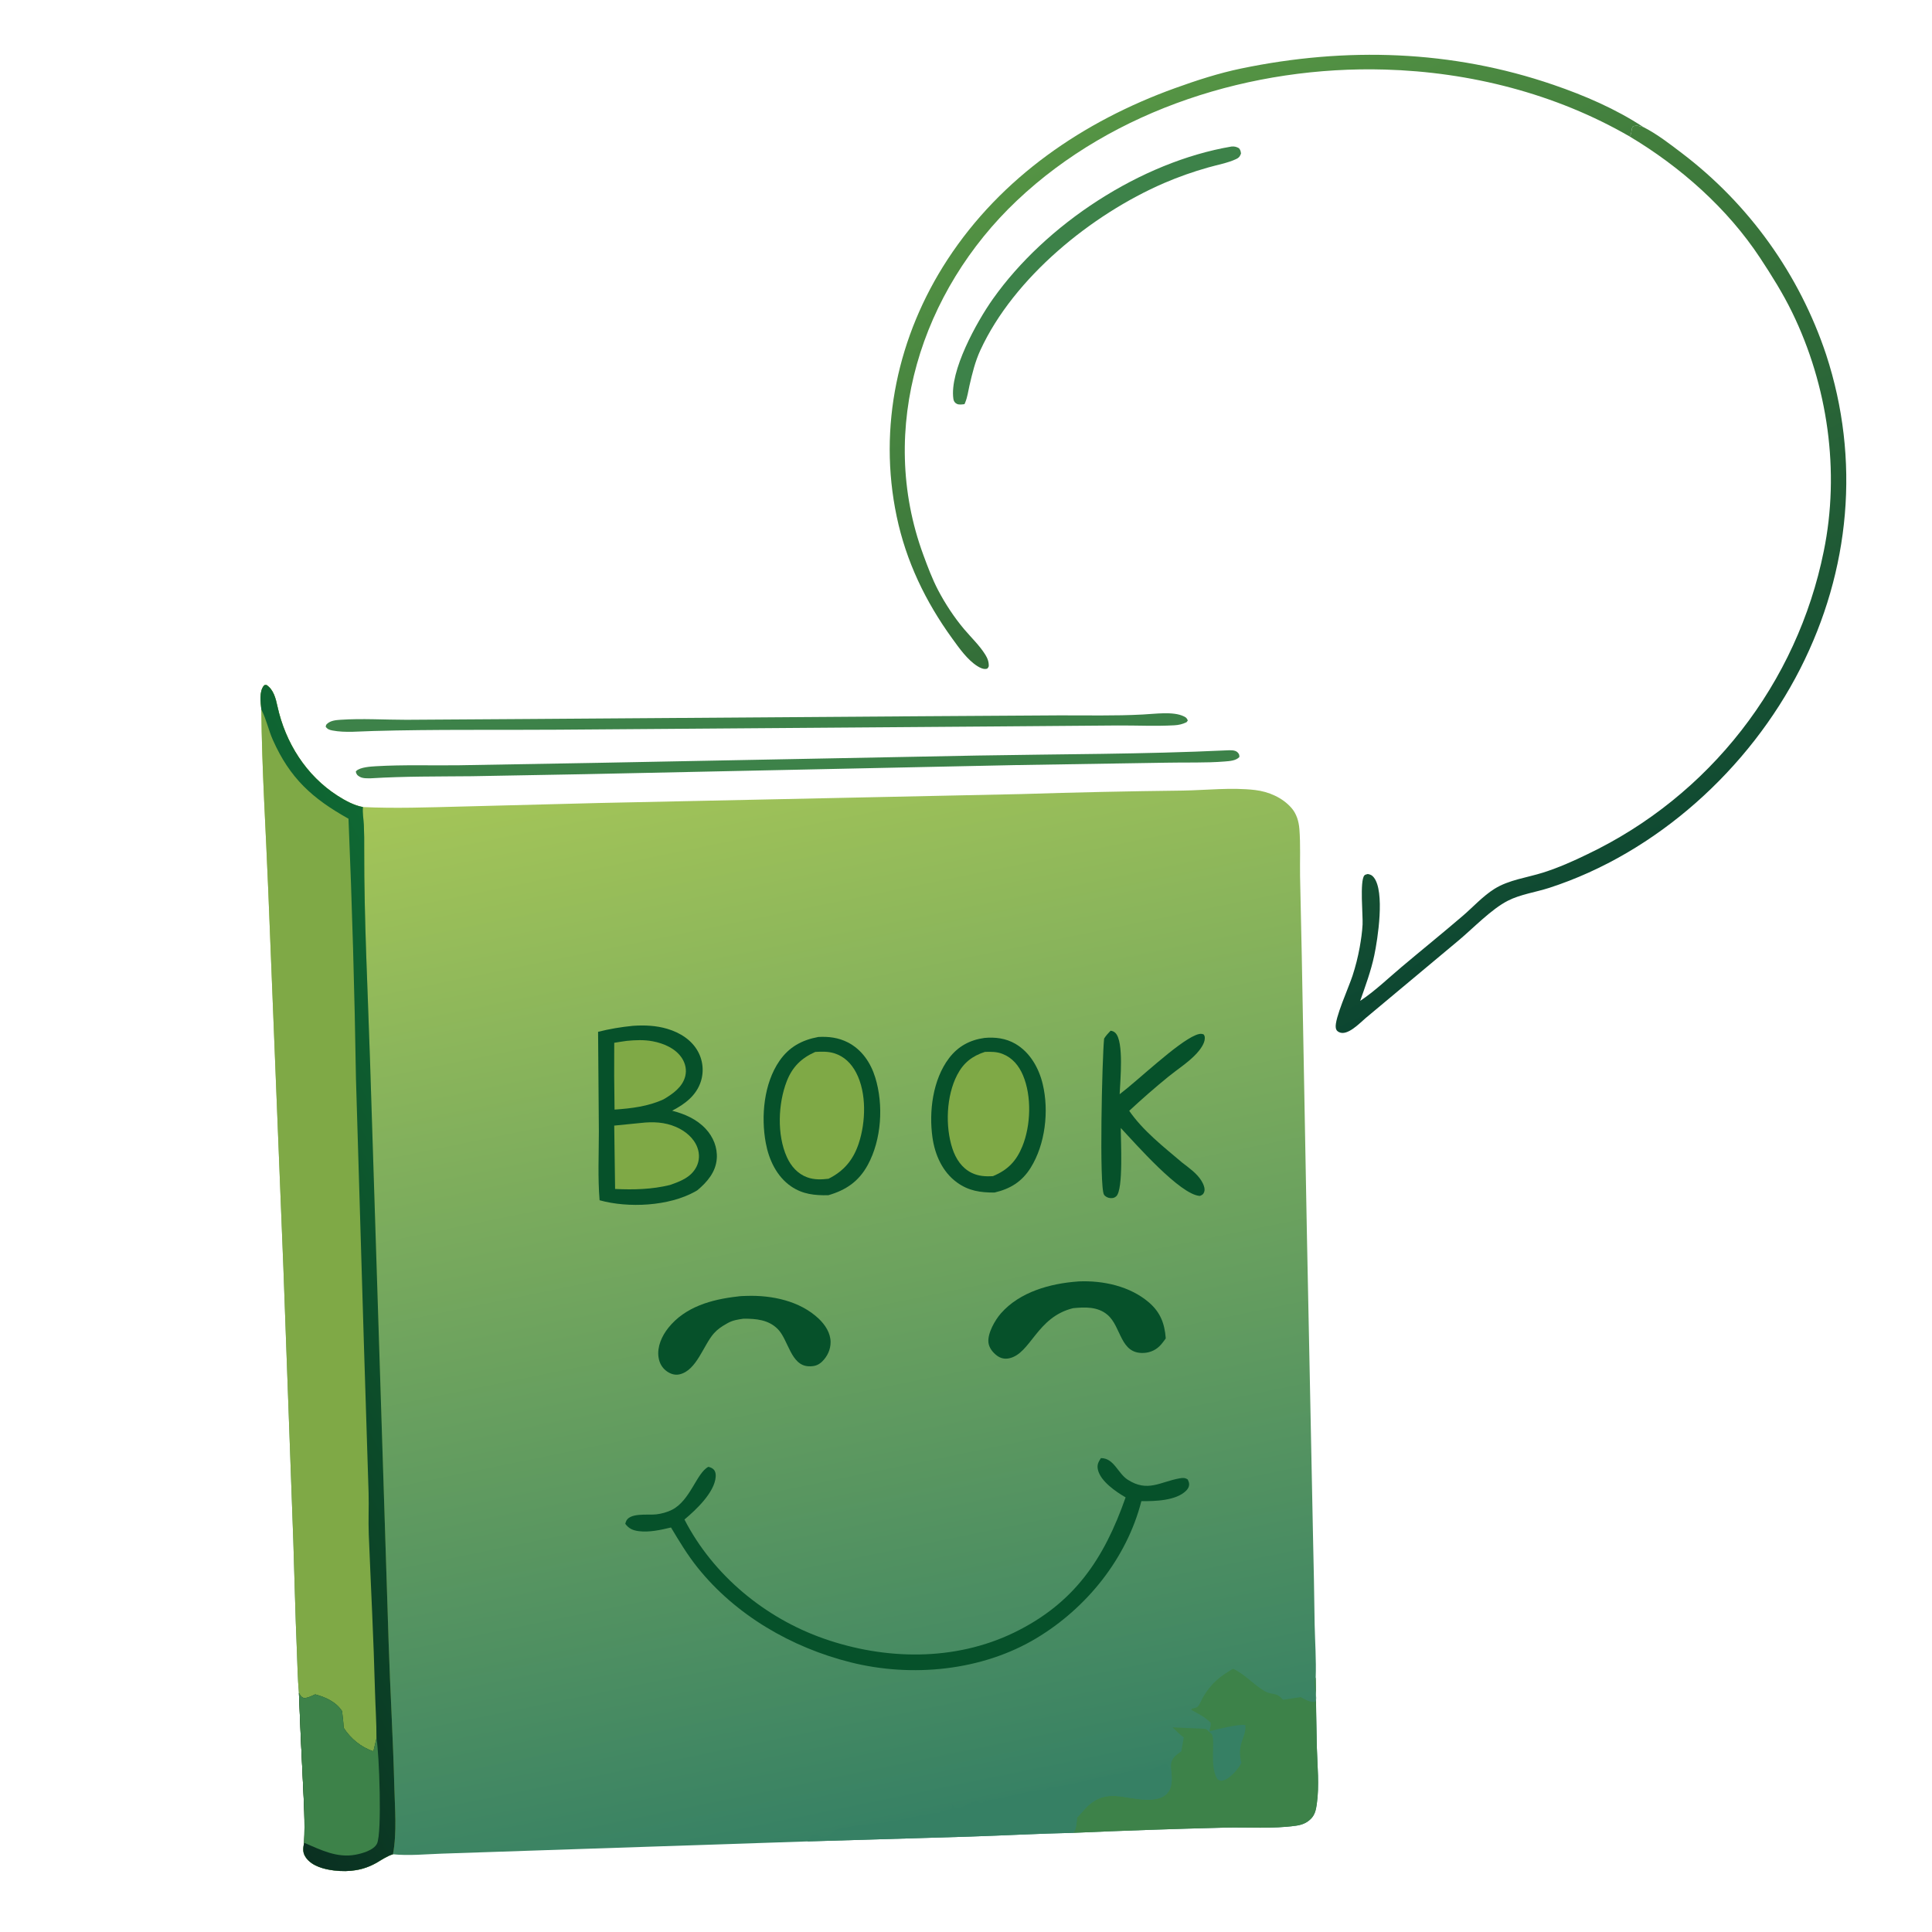 <?xml version="1.0" encoding="utf-8" ?>
<svg xmlns="http://www.w3.org/2000/svg" xmlns:xlink="http://www.w3.org/1999/xlink" width="1024" height="1024">
	<g>
		<defs>
			<linearGradient id="gradient_0" gradientUnits="userSpaceOnUse" x1="499.688" y1="960.769" x2="382.772" y2="389.651">
				<stop offset="0" stop-color="#378164"/>
				<stop offset="1" stop-color="#A4C558"/>
			</linearGradient>
		</defs>
		<path fill="url(#gradient_0)" d="M138.524 376.107C138.129 372.429 137.288 366.627 139.791 363.492C140.221 362.953 140.555 363.081 141.186 363.007C145.042 365.468 146.15 370.28 147.069 374.464C151.267 393.576 162.185 411.014 178.862 421.722C182.858 424.288 187.657 426.932 192.367 427.756C209.495 428.564 226.8 427.921 243.933 427.499L317.234 425.608L541.341 420.869Q584.117 419.515 626.911 419.025C639.489 418.811 652.752 417.263 665.235 418.731C672.385 419.572 679.678 422.719 684.477 428.196C687.215 431.321 688.386 435.347 688.706 439.425C689.35 447.632 688.934 456.018 689.058 464.247L689.952 505.861L692.708 655.25L695.906 813.386Q696.475 837.158 696.789 860.935C697.002 870.288 697.665 879.772 697.357 889.112Q697.546 907.463 697.939 925.811C698.218 935.763 699.347 946.423 697.91 956.292C697.475 959.28 696.932 961.919 694.717 964.099C692.447 966.334 689.899 967.241 686.819 967.675C674.508 969.408 661.444 968.395 649 968.684Q608.906 969.671 568.839 971.44C550.643 971.838 532.463 972.831 514.273 973.426L427.995 975.987L279.658 980.939L233.998 982.476C225.557 982.757 216.67 983.683 208.276 982.805C205.265 983.696 202.573 985.552 199.881 987.131C192.778 991.298 185.231 992.354 177.086 991.394C171.902 990.783 165.479 989.127 162.261 984.721C160.237 981.95 160.617 979.795 161.178 976.601C161.745 965.896 161.036 955.008 160.544 944.307Q159.352 920.791 158.436 897.263C157.749 889.651 157.658 881.915 157.329 874.274C156.508 855.182 156.102 836.096 155.475 817.001L150.195 671.715L142.172 471.616C140.915 439.826 138.798 407.915 138.524 376.107Z"/>
		<path fill="#7FA946" d="M138.524 376.107C138.129 372.429 137.288 366.627 139.791 363.492C140.221 362.953 140.555 363.081 141.186 363.007C145.042 365.468 146.15 370.28 147.069 374.464C151.267 393.576 162.185 411.014 178.862 421.722C182.858 424.288 187.657 426.932 192.367 427.756C192.047 430.788 192.698 434.119 192.844 437.173Q193.121 443.799 193.045 450.43C192.966 487.744 194.951 525.27 196.14 562.578L205.97 870.308C206.776 895.811 208.341 921.298 208.988 946.8C209.283 958.392 210.439 971.407 208.276 982.805C205.265 983.696 202.573 985.552 199.881 987.131C192.778 991.298 185.231 992.354 177.086 991.394C171.902 990.783 165.479 989.127 162.261 984.721C160.237 981.95 160.617 979.795 161.178 976.601C161.745 965.896 161.036 955.008 160.544 944.307Q159.352 920.791 158.436 897.263C157.749 889.651 157.658 881.915 157.329 874.274C156.508 855.182 156.102 836.096 155.475 817.001L150.195 671.715L142.172 471.616C140.915 439.826 138.798 407.915 138.524 376.107Z"/>
		<defs>
			<linearGradient id="gradient_1" gradientUnits="userSpaceOnUse" x1="35.864" y1="746.892" x2="288.675" y2="611.833">
				<stop offset="0" stop-color="#0A3021"/>
				<stop offset="1" stop-color="#0F6833"/>
			</linearGradient>
		</defs>
		<path fill="url(#gradient_1)" d="M138.524 376.107C138.129 372.429 137.288 366.627 139.791 363.492C140.221 362.953 140.555 363.081 141.186 363.007C145.042 365.468 146.15 370.28 147.069 374.464C151.267 393.576 162.185 411.014 178.862 421.722C182.858 424.288 187.657 426.932 192.367 427.756C192.047 430.788 192.698 434.119 192.844 437.173Q193.121 443.799 193.045 450.43C192.966 487.744 194.951 525.27 196.14 562.578L205.97 870.308C206.776 895.811 208.341 921.298 208.988 946.8C209.283 958.392 210.439 971.407 208.276 982.805C205.265 983.696 202.573 985.552 199.881 987.131C192.778 991.298 185.231 992.354 177.086 991.394C171.902 990.783 165.479 989.127 162.261 984.721C160.237 981.95 160.617 979.795 161.178 976.601C161.745 965.896 161.036 955.008 160.544 944.307Q159.352 920.791 158.436 897.263C159.309 898.74 159.411 899.28 161.008 900.009C163.185 899.994 165.093 898.913 167.05 898.046C172.536 899.53 178.094 901.984 181.295 906.917C181.635 909.85 182.031 912.786 182.141 915.738C185.775 921.434 191.435 926.143 197.902 928.208L199.54 921.373C199.577 913.039 198.974 904.672 198.754 896.338C198.024 868.589 196.567 840.916 195.454 813.191C195.162 805.91 195.564 798.569 195.36 791.27L192.849 711.565L188.669 571.789Q187.591 502.839 184.707 433.94C165.591 423.266 153.651 412.532 144.584 392.083C142.341 387.024 141.194 381.381 138.717 376.478C138.655 376.353 138.588 376.231 138.524 376.107Z"/>
		<path fill="#3D8249" d="M158.436 897.263C159.309 898.74 159.411 899.28 161.008 900.009C163.185 899.994 165.093 898.913 167.05 898.046C172.536 899.53 178.094 901.984 181.295 906.917C181.635 909.85 182.031 912.786 182.141 915.738C185.775 921.434 191.435 926.143 197.902 928.208L199.54 921.373C200.98 928.828 202.557 971.55 199.824 977.15C198.09 980.702 191.852 982.4 188.298 983.056C178.64 984.838 170.077 980.51 161.423 976.796C161.327 976.755 161.26 976.666 161.178 976.601C161.745 965.896 161.036 955.008 160.544 944.307Q159.352 920.791 158.436 897.263Z"/>
		<path fill="#3D8249" d="M653.557 884.464C659.881 887.422 664.227 892.75 670.131 896.253C674.385 898.776 676.187 896.455 680.013 900.933L689.39 899.512C691.603 900.651 694.708 902.655 697.237 901.879C698.555 899.535 695.818 893.189 697.156 889.523C697.208 889.38 697.29 889.249 697.357 889.112Q697.546 907.463 697.939 925.811C698.218 935.763 699.347 946.423 697.91 956.292C697.475 959.28 696.932 961.919 694.717 964.099C692.447 966.334 689.899 967.241 686.819 967.675C674.508 969.408 661.444 968.395 649 968.684Q608.906 969.671 568.839 971.44C570.613 969.493 570.595 965.824 570.876 963.315C572.864 961.424 574.457 959.173 576.458 957.306C586.639 947.805 595.635 953.611 607.564 953.859C611.251 953.935 615.721 953.542 618.427 950.711C621.499 947.496 621.12 943.237 620.9 939.166C620.731 937.73 620.515 936.221 620.712 934.778C621.147 931.599 623.699 929.955 626.125 928.248L627.429 920.937C625.301 919.267 623.402 917.421 621.473 915.532C626.829 915.725 632.15 916.076 637.528 916.229C639.438 916.283 639.674 916.666 640.94 917.963L641.223 917.568C641.136 916.732 641.076 916.991 641.27 916.302C641.6 915.125 641.83 914.4 641.699 913.138C638.706 910.08 635.136 908.256 631.396 906.283L631.76 905.641C632.519 905.443 634.294 905.072 634.834 904.546C635.824 903.583 636.904 900.79 637.664 899.507C642.002 892.184 646.288 888.741 653.557 884.464Z"/>
		<path fill="#368064" d="M641.223 917.568C645.146 916.482 656.482 913.729 660.031 914.306C660.794 920.972 655.267 923.656 657.975 934.42C656.203 937.718 651.989 942.771 648.123 943.72C646.827 944.038 646.391 943.651 645.325 943.031C640.849 936.574 644.316 922.161 642.275 919.176C641.936 918.68 641.385 918.367 640.94 917.963L641.223 917.568Z"/>
		<path fill="#368064" d="M427.995 975.987C428.561 974.892 429.186 973.472 430.395 972.964C431.914 972.327 432.89 972.758 434.358 973.179C440.156 974.84 440.424 969.878 445.23 969.181C448.667 968.682 452.053 967.877 455.505 967.436C461.421 966.68 467.371 966.289 473.252 965.25C479.926 964.07 490.84 961.041 497.124 960.85C497.41 960.841 497.696 960.841 497.982 960.837L498.448 959.575C500.411 959.503 502.305 959.272 504.249 958.997C504.968 958.142 504.688 957.154 504.687 956.064L504.389 956.123L505.143 956.913L505.267 957.459C509.537 959.871 514.385 954.653 518.321 954.395L519.143 955.599L520.274 955.748L522.301 954.178C532.843 953.541 543.293 948.95 553.745 948.55C554.764 948.511 555.576 947.689 556.416 947.117C563.379 946.981 569.951 945.004 576.679 943.463C584.053 941.774 591.574 940.206 599.004 938.781C603.105 937.993 607.648 938.245 611.603 937.32C613.393 936.902 614.921 935.558 616.747 935.207C617.931 934.98 618.171 935.225 619.131 935.824C619.532 936.813 619.877 937.642 620.466 938.542C620.605 938.754 620.756 938.958 620.9 939.166C621.12 943.237 621.499 947.496 618.427 950.711C615.721 953.542 611.251 953.935 607.564 953.859C595.635 953.611 586.639 947.805 576.458 957.306C574.457 959.173 572.864 961.424 570.876 963.315C570.595 965.824 570.613 969.493 568.839 971.44C550.643 971.838 532.463 972.831 514.273 973.426L427.995 975.987Z"/>
		<path fill="#06512A" d="M335.485 543.707C341.607 543.285 347.759 543.544 353.675 545.3C360.414 547.3 366.776 551.262 370.113 557.649Q370.345 558.093 370.554 558.547Q370.764 559.002 370.951 559.467Q371.138 559.931 371.302 560.404Q371.466 560.877 371.606 561.358Q371.746 561.839 371.862 562.326Q371.979 562.812 372.071 563.305Q372.163 563.797 372.231 564.293Q372.299 564.789 372.342 565.288Q372.386 565.786 372.404 566.287Q372.423 566.787 372.417 567.288Q372.411 567.788 372.38 568.288Q372.349 568.788 372.294 569.285Q372.239 569.783 372.159 570.277Q372.079 570.772 371.975 571.261Q371.871 571.751 371.743 572.235Q371.615 572.719 371.463 573.196C369.065 580.692 362.915 585.257 356.238 588.693C362.932 590.427 369.22 593.147 374.017 598.285C378.016 602.567 380.333 608.192 379.907 614.09C379.395 621.203 374.842 626.484 369.634 630.852C369.262 631.078 368.89 631.304 368.511 631.517C354.536 639.355 333.033 640.387 317.793 636.162C316.798 623.958 317.405 611.806 317.412 599.582L316.995 546.879C323.12 545.34 329.198 544.324 335.485 543.707Z"/>
		<path fill="#7FA946" d="M339.539 595.201C346.044 594.45 352.324 594.692 358.408 597.355C363.24 599.47 367.759 603.16 369.629 608.23C370.867 611.585 370.757 615.249 369.118 618.449C366.262 624.027 360.621 626.134 355.091 628.066C345.561 630.422 335.771 630.644 326.013 630.176L325.555 596.594L339.539 595.201Z"/>
		<path fill="#7FA946" d="M332.185 551.681C336.822 551.236 341.39 551.03 345.994 551.91C351.863 553.031 358.088 555.684 361.454 560.861C363.286 563.678 364.011 567.061 363.211 570.351C361.794 576.182 356.593 579.773 351.742 582.651C343.501 586.445 334.682 587.482 325.73 588.109Q325.413 570.407 325.556 552.703C327.756 552.309 329.975 552.011 332.185 551.681Z"/>
		<path fill="#06512A" d="M433.734 549.611C439.205 549.327 444.331 549.935 449.294 552.456C456.774 556.256 461.489 563.272 463.904 571.114C468.376 585.639 467.253 604.006 459.936 617.443C455.195 626.149 448.406 630.79 439.024 633.494C431.81 633.626 425.455 633.024 419.283 628.792C411.649 623.556 407.522 614.67 405.88 605.797C403.284 591.773 404.828 574.314 413.117 562.308C418.244 554.881 425.057 551.227 433.734 549.611Z"/>
		<path fill="#7FA946" d="M432.112 557.543C435.522 557.356 438.927 557.233 442.223 558.272C447.519 559.941 451.231 563.68 453.769 568.521C459.421 579.303 458.877 594.753 455.145 606.036C452.276 614.709 447.314 620.666 439.135 624.761C435.288 625.224 431.529 625.352 427.83 624.003C422.751 622.152 419.2 618.061 417.026 613.218C411.746 601.459 412.388 584.91 417.012 573.048C419.951 565.512 424.736 560.795 432.112 557.543Z"/>
		<path fill="#06512A" d="M521.767 550.133C527.458 549.591 533.178 550.325 538.189 553.247C545.964 557.781 550.644 566.112 552.679 574.659C556.05 588.815 554.047 606.511 546.26 618.96C541.645 626.338 535.459 630.129 527.107 632.074C519.677 632.102 513.399 631.231 507.17 626.689C499.517 621.11 495.546 612.111 494.238 602.961C492.267 589.183 494.371 572.24 502.993 560.869C507.761 554.581 514.02 551.199 521.767 550.133Z"/>
		<path fill="#7FA946" d="M522.046 557.52C525.348 557.447 528.245 557.369 531.388 558.601C536.618 560.651 540.032 564.826 542.187 569.893C546.893 580.959 546.369 596.539 541.874 607.578C538.678 615.427 534.118 620.134 526.292 623.375C522.346 623.63 518.595 623.403 514.986 621.635C509.773 619.081 506.582 614.18 504.807 608.803C500.914 597.009 501.553 580.84 507.322 569.735C510.664 563.302 515.264 559.705 522.046 557.52Z"/>
		<path fill="#06512A" d="M583.505 772.825C590.452 772.801 592.417 780.857 597.688 784.257C608.297 791.1 614.933 785.376 625.207 783.552C626.86 783.258 628.092 783.173 629.524 784.158C629.929 785.075 630.317 785.856 630.269 786.893C630.212 788.085 629.603 789.144 628.792 789.984C623.501 795.461 611.977 795.705 604.951 795.633C597.187 825.977 575.981 852.267 549.322 868.282C520.403 885.654 483.199 889.2 450.749 881.045C419.479 873.188 389.939 856.094 369.669 830.768C364.35 824.123 360.01 816.881 355.645 809.598C350.221 810.892 344.112 812.274 338.519 811.541C335.379 811.13 333.312 810.197 331.408 807.654C331.493 807.356 331.573 807.056 331.663 806.76C333.252 801.515 343.356 803.156 347.799 802.646C350.547 802.33 353.64 801.5 356.107 800.26C365.895 795.341 369.183 780.693 375.443 777.452C376.555 777.712 377.514 778.075 378.321 778.935C379.254 779.929 379.426 781.402 379.337 782.703C378.761 791.025 368.853 800.289 362.778 805.376C377.94 834.873 405.48 857.576 436.594 868.48C469.117 879.878 505.94 880.576 537.398 865.343C569.38 849.856 585.201 826.211 596.597 793.638C591.466 790.656 583.362 785.152 581.935 779.047C581.321 776.416 582.113 774.981 583.505 772.825Z"/>
		<path fill="#06512A" d="M571.323 679.214C571.484 679.199 571.645 679.177 571.807 679.17C584.726 678.626 598.92 681.7 608.937 690.297C615.064 695.555 617.299 701.557 617.877 709.382Q616.77 710.996 615.512 712.496C613.112 715.316 609.937 716.898 606.242 717.081C593.565 717.706 594.482 703.237 586.975 696.866C581.806 692.479 575.048 692.737 568.721 693.371C549.416 698.118 546.4 717.423 534.903 719.923C532.567 720.43 530.424 719.977 528.492 718.572C526.238 716.932 524.153 714.321 523.883 711.471C523.418 706.557 527.412 699.634 530.518 696.094C540.534 684.681 556.726 680.262 571.323 679.214Z"/>
		<path fill="#06512A" d="M588.637 546.302C589.662 546.449 590.459 546.751 591.213 547.507C595.774 552.084 593.731 572.961 593.439 579.972C603.36 572.44 623.833 552.733 633.693 548.655C635.114 548.068 636.438 547.655 637.93 548.252C638.552 549.049 638.583 549.468 638.554 550.51C638.478 553.209 635.961 556.503 634.224 558.384C629.888 563.079 624.264 566.605 619.313 570.619Q608.612 579.348 598.505 588.758C605.886 599.416 616.692 607.816 626.507 616.144C630.028 618.88 634.363 621.912 636.725 625.743C637.732 627.377 638.98 629.943 638.21 631.879C637.691 633.182 637.145 633.349 635.963 633.865C625.469 633.302 601.699 605.969 594.035 597.856C593.977 604.136 595.534 630.495 591.645 634.044C590.636 634.965 589.68 635.126 588.34 634.999C587.144 634.886 585.826 634.224 585.155 633.217C582.516 629.253 584.163 560.357 585.197 550.479C586.173 548.892 587.355 547.647 588.637 546.302Z"/>
		<path fill="#06512A" d="M390.773 687.192C392.346 686.922 394.132 686.908 395.73 686.855C409.036 686.411 423.925 689.473 433.904 698.899C437.344 702.149 440.21 706.471 440.232 711.36C440.249 715.268 438.52 718.961 435.734 721.661C433.64 723.691 431.485 724.268 428.613 724.156C419.075 723.781 417.874 710.082 412.217 704.415C407.248 699.437 400.746 698.932 394.121 698.93C391.173 699.355 388.507 699.729 385.858 701.177C385.573 701.333 385.295 701.501 385.011 701.659C382.496 703.069 380.357 704.506 378.41 706.675C372.836 712.884 369.22 726.492 360.077 728.455C357.747 728.955 355.536 728.255 353.602 726.94C350.946 725.135 349.465 722.428 349.02 719.277C348.236 713.737 350.828 708.052 354.212 703.808C363.133 692.62 377.158 688.726 390.773 687.192Z"/>
		<defs>
			<linearGradient id="gradient_2" gradientUnits="userSpaceOnUse" x1="884.795" y1="467.1" x2="729.127" y2="129.306">
				<stop offset="0" stop-color="#0C4631"/>
				<stop offset="1" stop-color="#44803D"/>
			</linearGradient>
		</defs>
		<path fill="url(#gradient_2)" d="M863.663 72.284C865.262 70.66 864.189 68.568 865.583 66.906C866.439 66.725 867.19 66.51 868.069 66.68C869.034 66.866 870.008 67.121 870.972 67.329C878.175 70.965 884.961 76.261 891.374 81.127Q894.693 83.647 897.915 86.289Q901.137 88.932 904.259 91.693Q907.38 94.454 910.395 97.331Q913.41 100.207 916.316 103.195Q919.221 106.182 922.013 109.276Q924.804 112.37 927.478 115.566Q930.152 118.763 932.704 122.057Q935.256 125.351 937.683 128.739Q940.11 132.127 942.409 135.603Q944.707 139.079 946.873 142.639Q949.04 146.199 951.072 149.837Q953.103 153.475 954.997 157.187Q956.891 160.899 958.645 164.68Q960.398 168.46 962.009 172.303Q963.62 176.147 965.086 180.048Q966.551 183.949 967.87 187.902C986.13 243.616 980.687 302.29 954.17 354.442C927.252 407.382 878.051 452.124 821.157 470.574C813.985 472.9 805.926 473.978 799.188 477.41C790.485 481.843 780.909 491.892 773.181 498.37L723.814 539.611C720.63 542.316 714.14 549.246 709.741 547.069C708.638 546.523 708.196 545.963 707.992 544.742C707.207 540.045 715.012 523.005 716.896 517.068Q719.263 509.786 720.64 502.254C721.359 498.231 721.988 494.054 722.194 489.968C722.429 485.306 720.647 467.06 723.107 464.032C723.534 463.506 724.344 463.432 724.966 463.24C726.392 463.534 727.156 463.821 728.099 464.987C734.163 472.483 730.202 497.862 728.385 506.417C726.632 514.671 723.719 522.535 720.927 530.479C728.637 525.387 735.86 518.419 742.944 512.453C753.678 503.412 764.613 494.582 775.265 485.449C780.784 480.717 785.937 474.965 792.106 471.101C799.763 466.305 809.429 465.172 817.932 462.467C826.019 459.895 833.904 456.407 841.522 452.685Q844.494 451.262 847.424 449.754Q850.354 448.246 853.239 446.654Q856.124 445.061 858.962 443.386Q861.8 441.712 864.589 439.956Q867.377 438.199 870.114 436.364Q872.85 434.528 875.533 432.614Q878.215 430.699 880.841 428.709Q883.467 426.718 886.034 424.652Q888.602 422.586 891.108 420.447Q893.615 418.308 896.059 416.097Q898.503 413.887 900.881 411.606Q903.26 409.326 905.573 406.978Q907.885 404.63 910.128 402.216Q912.371 399.803 914.544 397.325Q916.717 394.847 918.817 392.308Q920.917 389.769 922.943 387.17Q924.969 384.571 926.92 381.915Q928.87 379.258 930.742 376.547Q932.615 373.835 934.409 371.071Q936.202 368.306 937.915 365.491Q939.628 362.676 941.259 359.813Q942.89 356.949 944.438 354.04Q945.985 351.131 947.448 348.178Q948.911 345.225 950.288 342.231Q951.665 339.238 952.955 336.205Q954.245 333.173 955.447 330.105Q956.649 327.036 957.761 323.935Q958.874 320.833 959.897 317.7Q960.92 314.568 961.852 311.407Q962.783 308.246 963.624 305.06Q964.464 301.873 965.211 298.664Q965.959 295.455 966.614 292.225C975.325 249.846 968.763 204.309 949.858 165.514C944.97 155.484 939.077 146.095 932.946 136.784C915.594 110.43 890.636 88.38 863.663 72.284Z"/>
		<defs>
			<linearGradient id="gradient_3" gradientUnits="userSpaceOnUse" x1="712.412" y1="258.992" x2="609.911" y2="51.391">
				<stop offset="0" stop-color="#336E39"/>
				<stop offset="1" stop-color="#559444"/>
			</linearGradient>
		</defs>
		<path fill="url(#gradient_3)" d="M863.663 72.284C824.437 49.621 779.18 38.163 734.032 36.865C663.998 34.852 590.455 57.6 538.976 106.314C488.379 154.194 464.735 227.124 489.362 294.05C491.693 300.384 494.09 306.818 497.22 312.806C500.982 320.005 505.803 327.316 511.047 333.527C514.72 337.877 519.144 342.055 522.158 346.876C523.43 348.912 524.138 350.735 524.068 353.138C523.702 353.796 523.675 354.324 522.874 354.494C521.236 354.841 519.438 353.941 518.08 353.09C512.739 349.742 508.389 343.511 504.736 338.474C490.51 318.86 480.26 297.512 475.265 273.756C465.3 226.365 475.854 177.873 502.238 137.508C530.73 93.921 574.201 64.265 622.673 46.758C634.177 42.603 645.872 38.795 657.864 36.305C713.362 24.779 769.435 26.473 823.262 44.926C839.858 50.616 856.267 57.667 870.972 67.329C870.008 67.121 869.034 66.866 868.069 66.68C867.19 66.51 866.439 66.725 865.583 66.906C864.189 68.568 865.262 70.66 863.663 72.284Z"/>
		<path fill="#3D8249" d="M650.175 397.704C651.937 397.627 654.649 397.404 655.983 398.801C656.804 399.661 656.909 400.154 656.894 401.247C655.011 403.22 651.741 403.391 649.155 403.602C638.892 404.44 628.352 404.009 618.045 404.244L537.854 405.521L310.436 410.319L250.051 411.413C232.269 411.587 214.387 411.414 196.635 412.511C194.736 412.51 192.419 412.677 190.697 411.717C189.336 410.958 188.962 410.481 188.567 409.007C188.685 408.847 188.775 408.661 188.923 408.528C191.062 406.613 196.421 406.288 199.249 406.12C213.687 405.265 228.462 405.785 242.943 405.611L317 404.317L517.853 400.451C561.898 399.658 606.18 399.784 650.175 397.704Z"/>
		<path fill="#3D8249" d="M605.641 378.707C611.859 378.437 621.865 376.891 627.481 379.698C628.636 380.275 629.146 380.7 629.561 381.908L628.872 382.808C626.728 383.831 624.769 384.292 622.397 384.424C612.513 384.978 602.32 384.461 592.398 384.518L526.469 385.04L295.676 386.755C263.076 386.993 230.417 386.519 197.83 387.446C190.952 387.584 182.909 388.496 176.146 387.167C174.574 386.859 173.54 386.49 172.614 385.17C172.866 384.236 172.719 384.256 173.414 383.602C175.185 381.933 178.047 381.663 180.349 381.505C191.851 380.716 203.905 381.508 215.457 381.504L278.961 381.093L487.58 379.623L560.832 379.161C575.721 379.095 590.776 379.508 605.641 378.707Z"/>
		<path fill="#3D8249" d="M652.711 77.667C654.291 77.526 655.322 77.786 656.694 78.564C657.484 79.579 657.616 80.154 657.751 81.426C657.123 82.989 656.699 83.601 655.151 84.326C650.645 86.434 645.051 87.402 640.253 88.796Q628.329 92.151 616.952 97.048C578.591 113.642 537.39 147.043 519.623 185.591C516.851 191.604 515.308 197.931 513.841 204.356C513.179 207.254 512.737 210.568 511.594 213.309C511.468 213.611 511.334 213.91 511.204 214.21C509.944 214.359 508.354 214.632 507.159 214.065C506.046 213.536 505.474 212.59 505.305 211.408C503.215 196.737 517.623 170.65 526.233 158.487C554.32 118.814 604.578 85.832 652.711 77.667Z"/>
	</g>
	<g/>
</svg>
